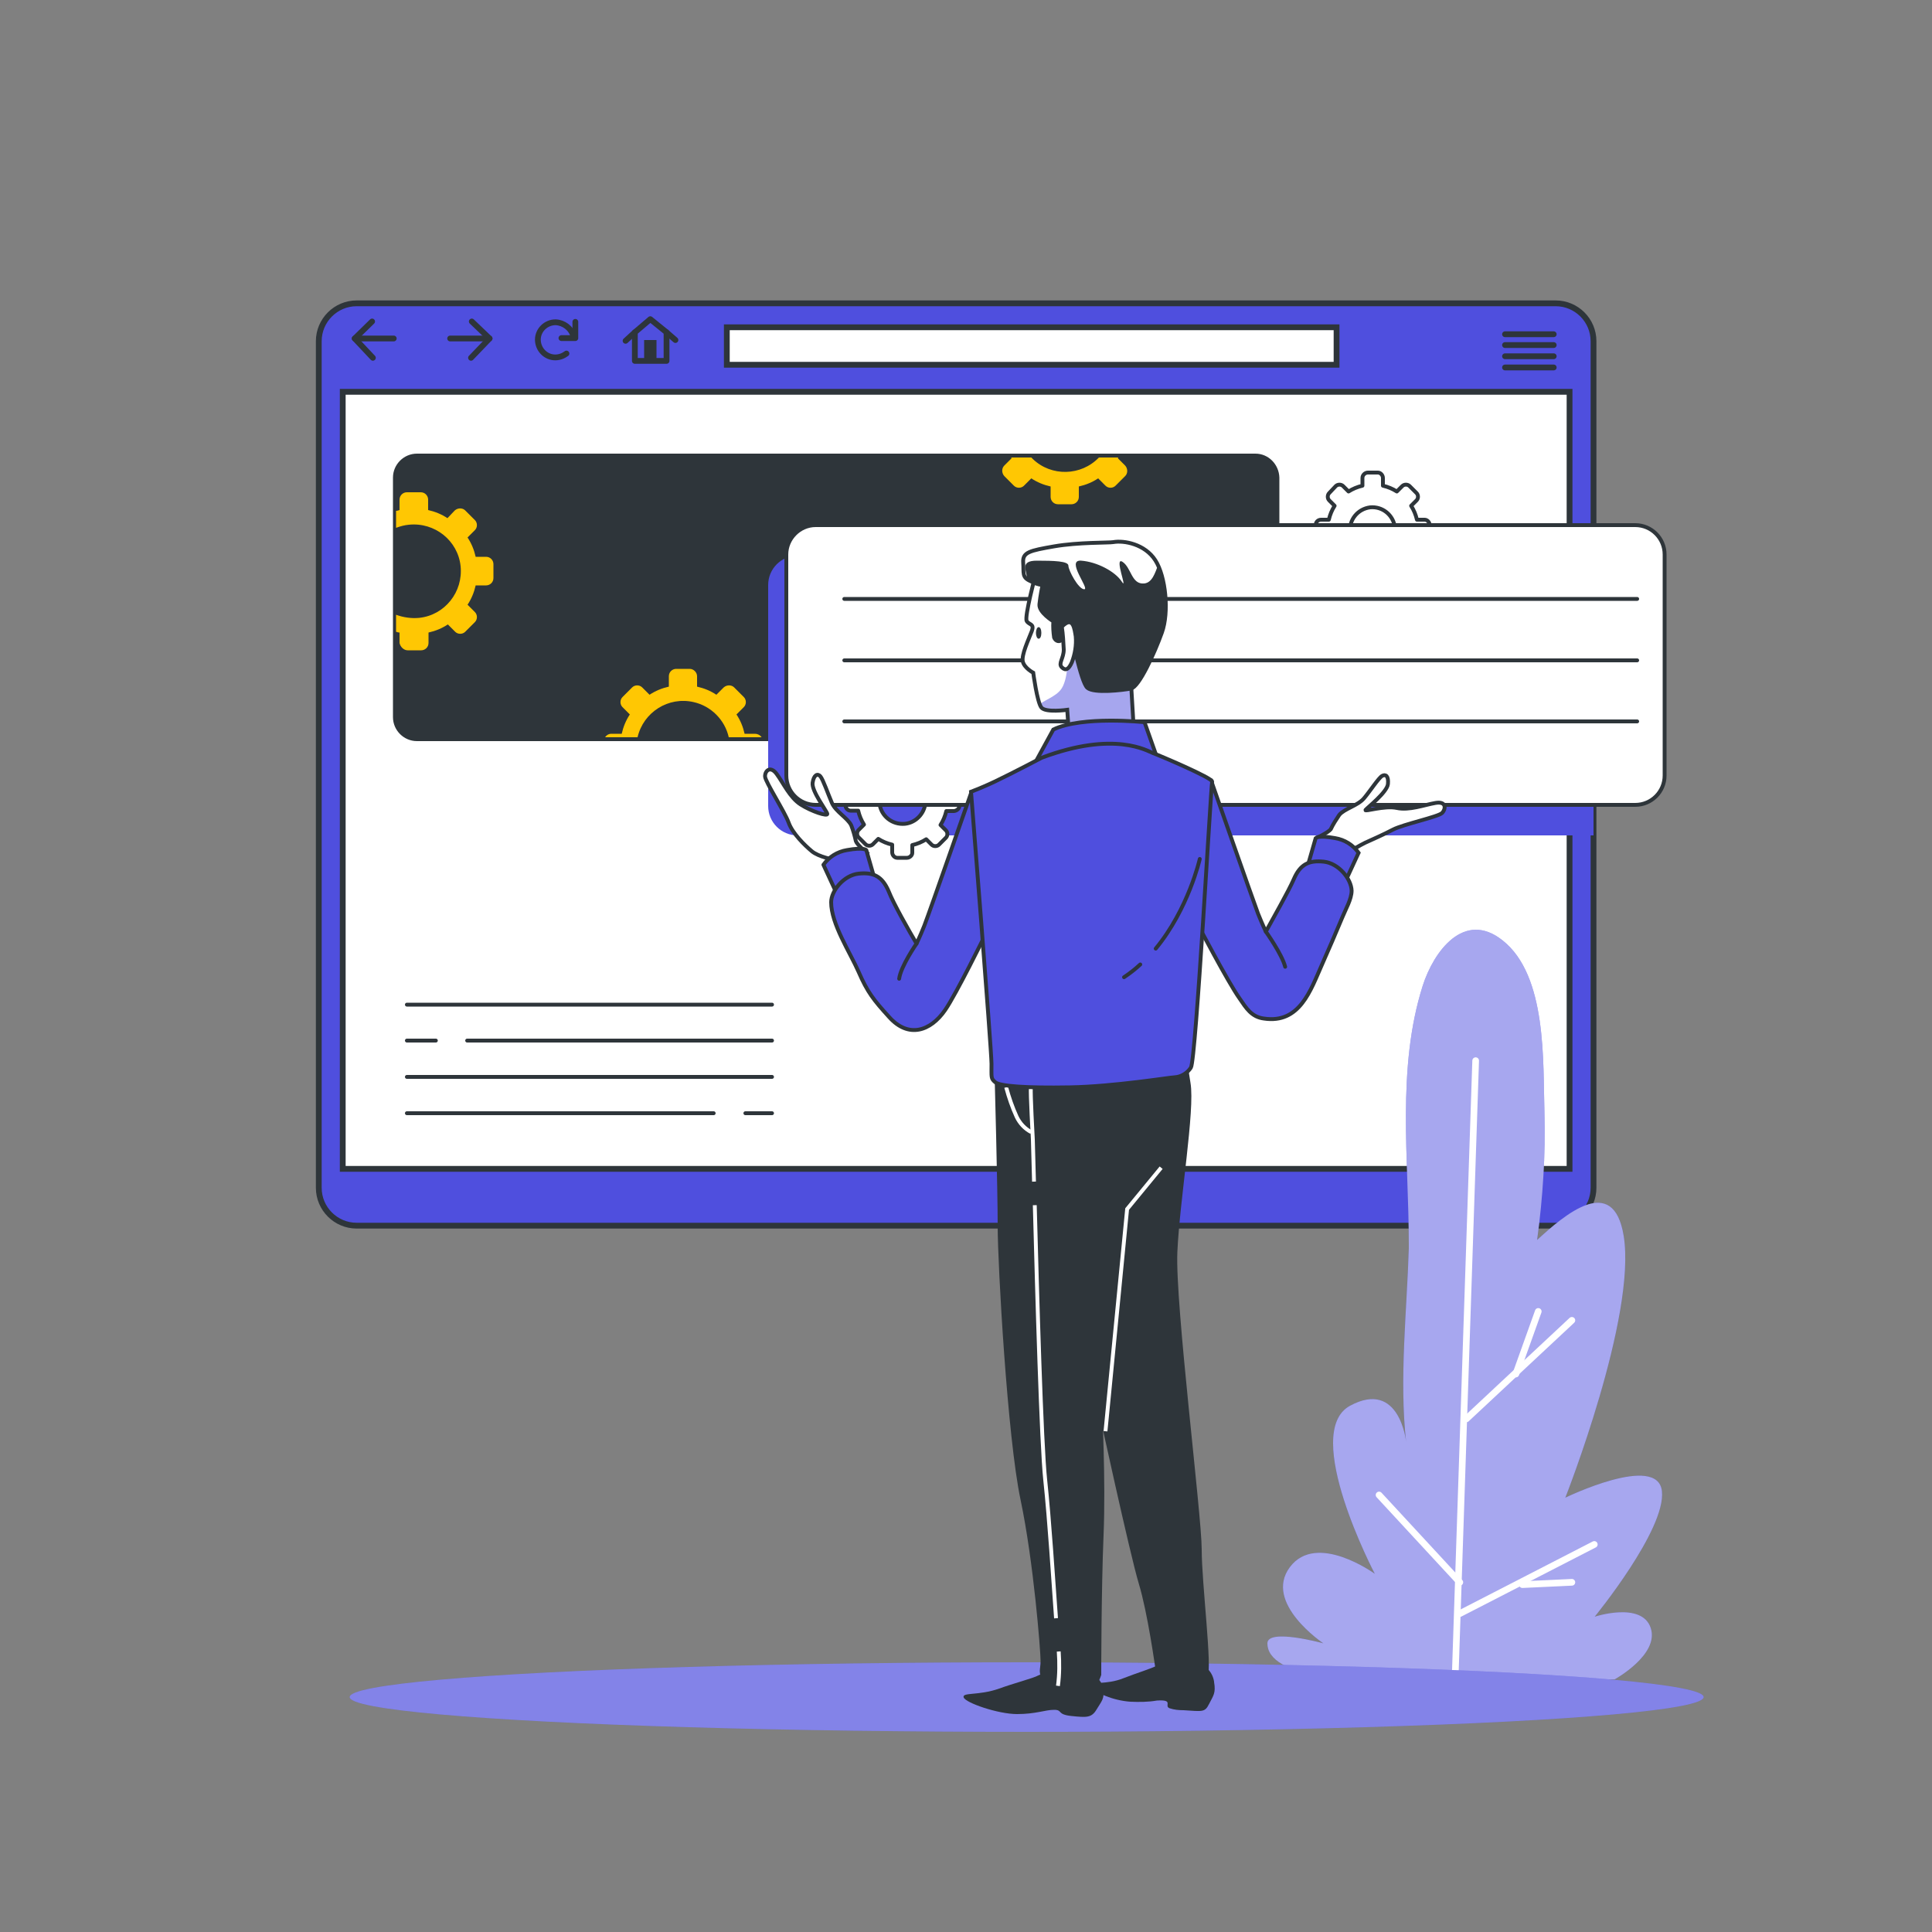 <?xml version="1.0" encoding="utf-8"?>
<!-- Generator: Adobe Illustrator 27.1.1, SVG Export Plug-In . SVG Version: 6.00 Build 0)  -->
<svg version="1.1" id="Layer_1" xmlns="http://www.w3.org/2000/svg" xmlns:xlink="http://www.w3.org/1999/xlink" x="0px" y="0px"
	 viewBox="0 0 500 500" style="enable-background:new 0 0 500 500;" xml:space="preserve">
<rect x="0" y="0" width="500" height="500" fill="#808080" stroke="none"/>
<style type="text/css">
	.st0{display:none;}
	.st1{display:inline;fill:#4F4FDE;}
	.st2{display:inline;opacity:0.7;fill:#FFFFFF;enable-background:new    ;}
	.st3{fill:#4F4FDE;stroke:#2E353A;stroke-width:1.501;stroke-miterlimit:10;}
	.st4{fill:#FFFFFF;stroke:#2E353A;stroke-width:1.501;stroke-miterlimit:10;}
	.st5{fill:none;stroke:#2E353A;stroke-linecap:round;stroke-linejoin:round;}
	.st6{fill:#2E353A;}
	.st7{fill:#FFC703;}
	.st8{fill:none;stroke:#2E353A;stroke-width:1.501;stroke-linecap:round;stroke-linejoin:round;}
	.st9{fill:#4F4FDE;}
	.st10{opacity:0.5;fill:#FFFFFF;enable-background:new    ;}
	.st11{fill:none;stroke:#FFFFFF;stroke-width:1.727;stroke-linecap:round;stroke-linejoin:round;}
	.st12{opacity:0.3;fill:#FFFFFF;enable-background:new    ;}
	.st13{fill:#2E353A;stroke:#2E353A;stroke-miterlimit:10;}
	.st14{fill:none;stroke:#FFFFFF;stroke-miterlimit:10;}
	.st15{fill:#FFFFFF;stroke:#2E353A;stroke-miterlimit:10;}
	.st16{fill:#FFFFFF;stroke:#2E353A;stroke-linecap:round;stroke-linejoin:round;}
	.st17{fill:#4F4FDE;stroke:#2E353A;stroke-linecap:round;stroke-linejoin:round;}
	.st18{fill:#4F4FDE;stroke:#2E353A;stroke-miterlimit:10;}
	.st19{fill:#FFFFFF;}
	.st20{clip-path:url(#SVGID_00000005244741173675922860000007335265757439463844_);}
	.st21{opacity:0.5;fill:#4F4FDE;enable-background:new    ;}
	.st22{fill:none;stroke:#2E353A;stroke-miterlimit:10;}
</style>
<g id="freepik--background-simple--inject-1--inject-120" class="st0">
	<path class="st1" d="M77,100c0,0-21,12-24,42s30,72,35,110s-35,47-19,95s100,59,145,40s66-67,133-67s115-31,111-100s-19-90-73-130
		S143,32,77,100z"/>
	<path class="st2" d="M77,100c0,0-21,12-24,42s30,72,35,110s-35,47-19,95s100,59,145,40s66-67,133-67s115-31,111-100s-19-90-73-130
		S143,32,77,100z"/>
</g>
<g id="freepik--Window--inject-1--inject-120">
	<path class="st3" d="M92.3,78.5h310.3c5.4,0,9.8,4.4,9.8,9.8v219.1c0,5.4-4.4,9.8-9.8,9.8H92.3c-5.4,0-9.8-4.4-9.8-9.8V88.3
		C82.5,82.9,86.9,78.5,92.3,78.5z"/>
	<rect x="88.7" y="101.4" class="st4" width="317.5" height="201.1"/>
	<line class="st5" x1="105.3" y1="260" x2="199.8" y2="260"/>
	<line class="st5" x1="120.9" y1="269.3" x2="199.8" y2="269.3"/>
	<line class="st5" x1="105.3" y1="269.3" x2="112.8" y2="269.3"/>
	<line class="st5" x1="105.3" y1="278.7" x2="199.8" y2="278.7"/>
	<line class="st5" x1="192.9" y1="288.1" x2="199.8" y2="288.1"/>
	<line class="st5" x1="105.3" y1="288.1" x2="184.7" y2="288.1"/>
	<path class="st6" d="M107.9,117.9h216.9c3.1,0,5.7,2.5,5.7,5.7v62c0,3.1-2.5,5.7-5.7,5.7H107.9c-3.1,0-5.7-2.5-5.7-5.7v-62
		C102.2,120.4,104.8,117.9,107.9,117.9z"/>
	<path class="st6" d="M324.9,118.4c2.9,0,5.2,2.3,5.2,5.2c0,0,0,0,0,0v62c0,2.9-2.3,5.2-5.2,5.2c0,0,0,0,0,0h-217
		c-2.9,0-5.2-2.3-5.2-5.2l0,0v-62c0-2.9,2.3-5.2,5.2-5.2c0,0,0,0,0,0H324.9 M324.9,117.4h-217c-3.4,0-6.2,2.8-6.2,6.2v62
		c0,3.4,2.8,6.2,6.2,6.2h217c3.4,0,6.2-2.8,6.2-6.2v-62C331,120.2,328.3,117.4,324.9,117.4z"/>
	<path class="st7" d="M284.4,118.4c-4.6,4.8-12.3,5-17.1,0.4c-0.1-0.1-0.2-0.2-0.4-0.4h-5.2l0.1,0.2l-1.9,1.9
		c-0.7,0.7-0.7,1.9,0,2.7l2.5,2.5c0.7,0.7,1.9,0.7,2.6,0c0,0,0,0,0,0l1.9-1.9c1.5,1,3.2,1.7,5,2.1v2.7c0,1,0.8,1.9,1.9,1.9l0,0h3.5
		c1,0,1.9-0.8,1.9-1.9c0,0,0,0,0,0v-2.7c1.8-0.4,3.5-1.1,5-2.1l1.9,1.9c0.7,0.7,1.9,0.7,2.6,0c0,0,0,0,0,0l2.5-2.5
		c0.7-0.7,0.7-1.9,0-2.7l-1.9-1.9l0.1-0.2L284.4,118.4z"/>
	<path class="st7" d="M195.4,189.9h-2.7c-0.4-1.8-1.1-3.5-2.1-5l1.9-1.9c0.7-0.7,0.7-1.9,0-2.6c0,0,0,0,0,0l-2.5-2.5
		c-0.7-0.7-1.9-0.7-2.7,0c0,0,0,0,0,0l-1.9,1.9c-1.5-1-3.2-1.7-5-2.1v-2.7c0-1-0.9-1.9-1.9-1.9H175c-1,0-1.9,0.8-1.9,1.9v2.7
		c-1.8,0.4-3.5,1.1-5,2.1l-1.9-1.9c-0.7-0.7-1.9-0.7-2.6,0c0,0,0,0,0,0l-2.5,2.5c-0.7,0.7-0.7,1.9,0,2.6c0,0,0,0,0,0l1.9,1.9
		c-1,1.5-1.7,3.2-2.1,5h-2.7c-0.7,0-1.3,0.4-1.6,0.9h8.4c1.5-6.5,8-10.6,14.5-9.1c4.5,1,8.1,4.6,9.1,9.1h8.5
		C196.7,190.2,196,189.9,195.4,189.9z"/>
	<path class="st7" d="M105.5,168.3h3.5c1,0,1.9-0.8,1.9-1.9v-2.7c1.8-0.4,3.5-1.1,5-2.1l1.9,1.9c0.7,0.7,1.9,0.7,2.6,0c0,0,0,0,0,0
		l2.5-2.5c0.7-0.7,0.7-1.9,0-2.6c0,0,0,0,0,0l-1.9-1.9c1-1.5,1.7-3.2,2.1-5h2.7c1,0,1.9-0.8,1.9-1.9l0,0V146c0-1-0.8-1.9-1.9-1.9
		l0,0h-2.7c-0.4-1.8-1.1-3.5-2.1-5l1.9-1.9c0.7-0.7,0.7-1.9,0-2.6c0,0,0,0,0,0l-2.5-2.5c-0.7-0.7-1.9-0.7-2.7,0l-1.9,2
		c-1.5-1-3.2-1.7-5-2.1v-2.7c0-1-0.8-1.9-1.9-1.9c0,0,0,0-0.1,0h-3.5c-1,0-1.9,0.8-1.9,1.9l0,0v2.7c-0.3,0.1-0.6,0.2-0.9,0.2v4.4
		c1.1-0.4,2.2-0.7,3.3-0.8c6.7-0.7,12.7,4.1,13.4,10.7c0.7,6.7-4.1,12.7-10.7,13.4c-2,0.2-4.1-0.1-6-0.8v4.4
		c0.3,0.1,0.6,0.2,0.9,0.2v2.7C103.6,167.4,104.5,168.3,105.5,168.3C105.5,168.3,105.5,168.3,105.5,168.3z"/>
	<rect x="188.1" y="84.7" class="st4" width="157.8" height="9.7"/>
	<polyline class="st8" points="96.3,83.2 91.8,87.6 96.5,92.6 	"/>
	<line class="st8" x1="91.8" y1="87.6" x2="101.9" y2="87.6"/>
	<polyline class="st8" points="122.1,83.2 126.7,87.6 121.9,92.6 	"/>
	<line class="st8" x1="126.7" y1="87.6" x2="116.5" y2="87.6"/>
	<path class="st8" d="M148.4,87c-0.6-2.1-2.5-3.5-4.6-3.6c-2.5,0-4.6,2-4.6,4.5c0,2.5,2,4.6,4.5,4.6c1.1,0,2.1-0.4,2.9-1"/>
	<polyline class="st8" points="145.3,87.5 148.9,87.5 148.9,83.3 	"/>
	<polygon class="st8" points="172.5,86 168.3,82.6 164.3,86 164.3,93.4 172.5,93.4 	"/>
	<rect x="166.7" y="88" class="st6" width="3.2" height="5.1"/>
	<line class="st8" x1="164.3" y1="86" x2="161.9" y2="88.2"/>
	<line class="st8" x1="172.5" y1="86" x2="174.8" y2="88"/>
	<line class="st8" x1="389.5" y1="86.5" x2="402.1" y2="86.5"/>
	<line class="st8" x1="389.5" y1="89.3" x2="402.1" y2="89.3"/>
	<line class="st8" x1="389.5" y1="92.2" x2="402.1" y2="92.2"/>
	<line class="st8" x1="389.5" y1="95.1" x2="402.1" y2="95.1"/>
	<path class="st9" d="M412.4,143.8h-206c-4.2,0-7.6,3.4-7.6,7.6l0,0v57.2c0,4.2,3.4,7.6,7.6,7.6l0,0h206V143.8z"/>
</g>
<g id="freepik--Plants--inject-1--inject-120">
	<path class="st9" d="M399.7,287.8c-0.4-13,0.7-35.3-10.8-44.4c-10-8-17.9,2.9-20.7,11.7c-6.8,21.4-3.6,45-3.6,67c0,0.3,0,0.7,0,1
		c-0.5,16.2-2.5,33.8-0.7,50c0,0-1.7-16.2-14.5-9.3s6.4,43.5,6.4,43.5s-15.1-11-22-1.7s8.7,19.7,8.7,19.7s-14.5-4-14.5,0
		s4.6,7.5,18,9.3h71.9c0,0,11.6-6.4,9.3-13.3s-14.5-2.9-14.5-2.9s18.5-22.6,17.4-32.5s-25,1.7-25,1.7s18.5-46.9,15.1-67.8
		c-2.7-16.4-15.5-5.2-22.4,1.1C399.3,309.9,400,298.9,399.7,287.8z"/>
	<path class="st10" d="M399.7,287.8c-0.4-13,0.7-35.3-10.8-44.4c-10-8-17.9,2.9-20.7,11.7c-6.8,21.4-3.6,45-3.6,67c0,0.3,0,0.7,0,1
		c-0.5,16.2-2.5,33.8-0.7,50c0,0-1.7-16.2-14.5-9.3s6.4,43.5,6.4,43.5s-15.1-11-22-1.7s8.7,19.7,8.7,19.7s-14.5-4-14.5,0
		s4.6,7.5,18,9.3h71.9c0,0,11.6-6.4,9.3-13.3s-14.5-2.9-14.5-2.9s18.5-22.6,17.4-32.5s-25,1.7-25,1.7s18.5-46.9,15.1-67.8
		c-2.7-16.4-15.5-5.2-22.4,1.1C399.3,309.9,400,298.9,399.7,287.8z"/>
	<line class="st11" x1="376.6" y1="433.9" x2="381.9" y2="274.5"/>
	<line class="st11" x1="379.5" y1="367.2" x2="406.8" y2="341.7"/>
	<line class="st11" x1="392.3" y1="355.6" x2="398.1" y2="339.4"/>
	<line class="st11" x1="356.9" y1="386.9" x2="377.8" y2="409.5"/>
	<line class="st11" x1="412.6" y1="399.7" x2="377.8" y2="417.6"/>
	<line class="st11" x1="394" y1="410.1" x2="406.8" y2="409.5"/>
</g>
<g id="freepik--Character--inject-1--inject-120">
	<ellipse class="st9" cx="265.7" cy="439.2" rx="175.2" ry="9"/>
	<ellipse class="st12" cx="265.7" cy="439.2" rx="175.2" ry="9"/>
	<path class="st6" d="M271.1,433c-0.8,0-1.6,0.2-2.4,0.6c-1.2,0.7-6.6,2.1-10.1,3.4c-5.4,1.9-9.7,0.9-9.2,2.3s8.9,4.3,13.8,4.3
		s7.3-1.1,9.6-1.1s0.6,1.2,4.5,1.6s5.2,0.5,6.5-1.7s2.1-2.7,1.7-5.4V437c-0.4-2.4-2.6-4.1-5-4.1L271.1,433z"/>
	<path class="st6" d="M301.5,430.4c-0.7,0-1.4,0.2-2,0.6c-1.1,0.7-5.7,2.1-8.7,3.3c-4.7,1.9-8.4,0.6-8,2.2s5.4,3.6,9.7,3.9
		c2.3,0.1,4.6,0.1,6.9-0.3c4.6-0.3,1.7,1.4,3.3,2c1.2,0.4,2.4,0.5,3.6,0.5c4.9,0.3,5.5,0.6,6.6-1.6s1.8-2.8,1.3-5.7v-0.1
		c-0.4-2.6-2.4-4.5-4.5-4.6L301.5,430.4z"/>
	<path class="st13" d="M257.9,278.1c0,0,0.8,29.4,0.8,39.3s2.5,54.5,5.9,70.6s5.2,39.3,5.2,41.8s-0.8,3.1,0.8,4.8s8,4.8,10.3,3.8
		s3.6-5,3.6-5s0-21.8,0.6-36.1s-0.4-33-0.4-33s8.2,37.8,10.5,45.4s4.2,21.3,4.6,24s2.3,2.8,4.6,2.8c2.8,0,6.3-0.4,7.6-2.5
		s-1.5-24.1-1.5-33s-6.9-63.5-6.3-77s4.6-36.8,3.4-43.7c-0.7-4.1-1.2-8.2-1.3-12.4C306.4,268,263.1,263,257.9,278.1z"/>
	<path class="st14" d="M260.4,281.4c0.7,2.6,1.6,5.2,2.7,7.6c0.8,1.7,2.1,3.1,3.8,4"/>
	<path class="st14" d="M274,427.4c0.2,3,0.2,5.9-0.2,8.9"/>
	<path class="st14" d="M267.8,311.9c0.6,22.9,1.7,61.8,2.7,71.1c1.1,10.4,2.1,26.2,2.8,35.8"/>
	<path class="st14" d="M266.8,281.7c-0.2,0.6,0.5,13.2,0.5,13.2s0.1,4.2,0.3,10.9"/>
	<path class="st15" d="M208.7,198.9c0,0-0.2-5,0.8-3.8s1.3,3.6,1.7,5.9c0,0,0.6-4.4,1.3-3.1c0.7,1.6,0.9,3.3,0.6,5
		c-0.1,2.4,0.4,4.8,1.5,6.9C215.5,211,210.2,207.5,208.7,198.9z"/>
	<path class="st16" d="M366.8,205.4c0,0,3-4.1,1.4-3.6s-3,2.3-4.7,3.9c0,0,1.9-4,0.7-3.3c-1.5,0.9-2.6,2.3-3.3,3.8
		c-1.2,2.1-3,3.8-5.1,4.9C354.4,211.8,360.8,211.8,366.8,205.4z"/>
	<path class="st16" d="M370,138.4v-2.5c0-0.7-0.6-1.4-1.3-1.4c0,0,0,0,0,0h-2c-0.3-1.3-0.8-2.5-1.5-3.6l1.4-1.4
		c0.5-0.5,0.5-1.4,0-1.9l-1.8-1.8c-0.5-0.5-1.4-0.5-1.9,0l-1.4,1.4c-1.1-0.7-2.3-1.2-3.6-1.5v-2c0-0.7-0.6-1.4-1.3-1.4c0,0,0,0,0,0
		H354c-0.7,0-1.4,0.6-1.4,1.4v2c-1.3,0.3-2.5,0.8-3.6,1.5l-1.4-1.4c-0.5-0.5-1.4-0.5-1.9,0c0,0,0,0,0,0l-1.7,1.8
		c-0.5,0.5-0.5,1.4,0,1.9l1.4,1.4c-0.7,1.1-1.2,2.3-1.5,3.6h-2c-0.8,0-1.4,0.6-1.4,1.4v2.5c0,0.8,0.6,1.4,1.4,1.4h2
		c0.3,1.3,0.8,2.5,1.5,3.6l-1.4,1.4c-0.5,0.5-0.5,1.4,0,1.9l1.8,1.8c0.5,0.5,1.4,0.5,1.9,0c0,0,0,0,0,0l1.4-1.4
		c1.1,0.7,2.3,1.2,3.6,1.5v1.9c0,0.7,0.6,1.4,1.4,1.4h2.5c0.7,0,1.4-0.6,1.4-1.3c0,0,0,0,0,0v-1.9c1.3-0.3,2.5-0.8,3.6-1.5l1.4,1.4
		c0.5,0.5,1.4,0.5,1.9,0l1.8-1.8c0.5-0.5,0.5-1.4,0-1.9l-1.4-1.4c0.7-1.1,1.2-2.3,1.5-3.6h2C369.5,139.7,370,139.1,370,138.4z
		 M355.8,142.9c-3.2,0.3-6-2-6.4-5.2c-0.3-3.2,2-6,5.2-6.4c3.2-0.3,6,2,6.4,5.2c0,0.4,0,0.8,0,1.2
		C360.7,140.4,358.6,142.6,355.8,142.9L355.8,142.9z"/>
	<path class="st16" d="M248.3,208.5v-2.5c0-0.7-0.6-1.4-1.3-1.4c0,0,0,0,0,0h-2c-0.3-1.3-0.8-2.5-1.4-3.6l1.4-1.4
		c0.5-0.5,0.5-1.4,0-1.9c0,0,0,0,0,0l-1.8-1.8c-0.5-0.5-1.4-0.5-1.9,0l-1.4,1.4c-1.1-0.7-2.3-1.2-3.6-1.5v-2c0-0.7-0.6-1.4-1.4-1.4
		h-2.5c-0.7,0-1.4,0.6-1.4,1.4v2c-1.3,0.3-2.5,0.8-3.6,1.5l-1.4-1.4c-0.5-0.5-1.4-0.5-1.9,0l-1.8,1.8c-0.5,0.5-0.5,1.4,0,1.9
		c0,0,0,0,0,0l1.4,1.4c-0.7,1.1-1.2,2.3-1.5,3.6h-2c-0.7,0-1.4,0.6-1.4,1.3c0,0,0,0,0,0v2.5c0,0.7,0.6,1.4,1.3,1.4c0,0,0,0,0,0h2
		c0.3,1.3,0.8,2.5,1.5,3.6l-1.4,1.4c-0.5,0.5-0.5,1.4,0,1.9l1.8,1.8c0.5,0.5,1.4,0.5,1.9,0l1.4-1.4c1.1,0.7,2.3,1.2,3.6,1.5v2
		c0,0.7,0.6,1.4,1.3,1.4c0,0,0,0,0,0h2.5c0.7,0,1.4-0.6,1.4-1.3c0,0,0,0,0,0v-2c1.3-0.3,2.5-0.8,3.6-1.5l1.4,1.4
		c0.5,0.5,1.4,0.5,1.9,0l1.8-1.8c0.5-0.5,0.5-1.4,0-1.9l-1.4-1.4c0.7-1.1,1.2-2.3,1.5-3.6h2C247.7,209.8,248.3,209.2,248.3,208.5
		C248.3,208.5,248.3,208.5,248.3,208.5z M234.2,213.2c-3.3,0.3-6.2-2-6.6-5.3c-0.3-3.3,2-6.2,5.3-6.6c3.3-0.3,6.2,2,6.6,5.3
		c0,0.4,0,0.8,0,1.2C239.2,210.6,237,212.9,234.2,213.2L234.2,213.2z"/>
	<path class="st16" d="M211.1,135.9h212.1c4.2,0,7.6,3.4,7.6,7.6v57.2c0,4.2-3.4,7.6-7.6,7.6H211.1c-4.2,0-7.6-3.4-7.6-7.6v-57.2
		C203.5,139.4,206.9,135.9,211.1,135.9z"/>
	<line class="st5" x1="423.7" y1="155" x2="218.5" y2="155"/>
	<line class="st5" x1="423.7" y1="170.9" x2="218.5" y2="170.9"/>
	<line class="st5" x1="423.7" y1="186.7" x2="218.5" y2="186.7"/>
	<path class="st15" d="M224.3,220.7c0,0-2.5-2.1-2.8-3c-0.3-1.4-0.7-2.8-1.2-4.1c-0.9-1.9-4-3.5-5-5.8s-2.3-6.1-3-6.9
		s-1.7-0.4-2,1.7s3.6,7.2,3.8,8s-4.1-0.6-6.9-2.4s-4.5-5.6-6.2-7.9s-3.1-0.7-3,0.7s5.1,9.1,6.1,11.9s4.2,5.9,6,7.4s5.8,2.2,5.8,2.2
		l2.6,2.6L224.3,220.7z"/>
	<path class="st17" d="M216.7,231.6l-3.6-7.8c1.4-2,3.6-3.4,6.1-3.8c4.4-0.8,5,0,5,0l2.3,8C226.5,228.1,219,228.7,216.7,231.6z"/>
	<path class="st17" d="M251.4,205c0,0-10.7,30.7-12.2,34.6c-0.4,1-1.1,2.7-2,4.6c-1.9-3.2-6-10.4-7.2-13.5c-1.7-4-4-5-7.8-4.6
		s-7.1,4.4-7.1,7.4c0,5.6,4.9,13,7.1,18c2.3,5.3,3.9,7.3,7.9,11.7c5,5.6,10.7,3.7,14.5-1.8c2.9-4.2,10.4-19.5,10.4-19.5
		S253.1,209.8,251.4,205z"/>
	<path class="st5" d="M237.2,244.2c0,0-4.1,5.9-4.5,9.1"/>
	<path class="st16" d="M340.9,216.8c0,0,2.9-1.4,3.5-2.2c0.6-1.3,1.4-2.5,2.2-3.7c1.3-1.6,4.8-2.4,6.4-4.3s3.8-5.3,4.7-5.8
		s1.7,0,1.5,2.1s-5.3,6.1-5.8,6.7s4.9-1.2,8.1-0.5s7.1-0.8,10-1.3s2.7,1.6,1.7,2.6s-10,2.9-12.7,4.3s-5,2.4-7.2,3.4
		c-1.6,0.8-3.1,1.7-4.6,2.6l-3.2,1.9L340.9,216.8z"/>
	<path class="st18" d="M348,228.5l3.6-7.8c-1.4-2-3.6-3.4-6.1-3.8c-4.4-0.8-5,0-5,0l-2.3,8C338.2,224.9,345.7,225.5,348,228.5z"/>
	<path class="st17" d="M342.6,223c-3.8-0.4-6.1,0.6-7.8,4.6c-1.3,3-5.4,10.2-7.2,13.5c-0.9-1.9-1.6-3.6-2-4.6
		c-1.5-4-12.2-34.6-12.2-34.6c-1.7,4.8-3.6,37-3.6,37s8,15.3,11,19.5c1.7,2.5,3.1,4.8,6.3,5.2c9.3,1.4,12.1-7.4,15-13.9
		c1.8-4.1,3.6-8.2,5.3-12.3c0.8-2,2.4-4.7,2.4-6.9C349.7,227.4,346.4,223.4,342.6,223z"/>
	<path class="st5" d="M327.6,241.1c0,0,4.2,5.9,5,9.1"/>
	<path class="st19" d="M268,148.7c0,0-2.9,10.9-2.3,12s2.1,0.6,1.3,2.7s-2.7,6.1-2.3,7.8s2.7,2.9,2.7,2.9s1,7.6,2.1,9
		s6.7,0.6,6.7,0.6l0.4,5.7l16.8-1l-0.6-10.1l-0.8-31.1L268,148.7z"/>
	<g>
		<defs>
			<path id="SVGID_1_" d="M268,148.7c0,0-2.9,10.9-2.3,12s2.1,0.6,1.3,2.7s-2.7,6.1-2.3,7.8s2.7,2.9,2.7,2.9s1,7.6,2.1,9
				s6.7,0.6,6.7,0.6l0.4,5.7l16.8-1l-0.6-10.1l-0.8-31.1L268,148.7z"/>
		</defs>
		<clipPath id="SVGID_00000150066054374211347360000018313897524142722458_">
			<use xlink:href="#SVGID_1_"  style="overflow:visible;"/>
		</clipPath>
		<g style="clip-path:url(#SVGID_00000150066054374211347360000018313897524142722458_);">
			<path class="st21" d="M276.1,183.7l0.4,5.7l16.8-1l-0.6-10.1l-0.4-13.1c-2.2,0-4.2,0.1-4.8,0.1c-1.5,0-4.9-0.3-5.6,0
				s-1.8,0.5-1.8,0.5l-3.8,4.1c0,0,0.2,5.4-1.5,8.2c-1.5,2.4-5.4,3.3-5.7,4.4c0.1,0.2,0.2,0.4,0.3,0.6c0.2,0.1,0.4,0.3,0.7,0.5
				C271.9,184.4,276.1,183.7,276.1,183.7z"/>
		</g>
	</g>
	<path class="st22" d="M268,148.7c0,0-2.9,10.9-2.3,12s2.1,0.6,1.3,2.7s-2.7,6.1-2.3,7.8s2.7,2.9,2.7,2.9s1,7.6,2.1,9
		s6.7,0.6,6.7,0.6l0.4,5.7l16.8-1l-0.6-10.1l-0.8-31.1L268,148.7z"/>
	<path class="st6" d="M269.5,163.8c0,0.9-0.3,1.5-0.7,1.5s-0.7-0.7-0.7-1.5s0.3-1.5,0.7-1.5S269.5,162.9,269.5,163.8z"/>
	<path class="st15" d="M288.1,140.3c-1,0.2-9,0-15.3,1.1s-8.2,1.5-8,4.2s-0.4,3.8,1.9,4.8c1,0.5,2,0.9,3.1,1c0,0-0.6,2.9-0.8,5
		s3.6,4.4,3.6,4.4c-0.1,1.4,0,2.8,0.2,4.2c0.4,1,1.5,1.3,2.1,0.4s1-4.8,1.7-3.2s3.1,14.3,4.8,15.8s9.2,0.6,11.3,0.2s6.1-9.2,8-14.5
		s1-14.5-1.7-18.7S290.9,139.8,288.1,140.3z"/>
	<path class="st6" d="M299.7,146.3c-0.8,2-1.5,4.5-3.6,4.7c-3.3,0.3-3.3-4.1-5.6-5.6s1.5,7.7-0.2,5.1s-6.4-5.1-10.5-5.4
		s2.3,7.4,0.8,7.4s-4.1-4.9-4.1-6.1s-3.8-1.3-8.2-1.3s-2.6,2.6-2.6,4.1c0,0.2,0.1,0.4,0.2,0.6c0.3,0.2,0.6,0.4,1,0.6
		c1,0.5,2,0.9,3.1,1c0,0-0.6,2.9-0.8,5s3.6,4.4,3.6,4.4c-0.1,1.4,0,2.8,0.2,4.2c0.4,1,1.5,1.3,2.1,0.4s1-4.8,1.7-3.2
		s3.1,14.3,4.8,15.8s9.2,0.6,11.3,0.2s6.1-9.2,8-14.5C302.5,159,301.9,150.8,299.7,146.3z"/>
	<path class="st18" d="M272.6,188.8l-4.6,8.4c0,0,11.5-3.4,17.9-3.4c4.4,0.1,8.9,0.5,13.2,1.3l-2.9-8.2
		C296.1,186.9,280.1,185.2,272.6,188.8z"/>
	<path class="st18" d="M269.6,196.1c0,0-7.6,4-12,6.1c-2.1,1-4.2,1.9-6.3,2.7c0,0,5.3,66.8,5.3,70.4s-0.2,3.8,1,4.8
		s7.8,1.5,19.3,1.3s26-2.6,27.1-2.6c1.7-0.1,3.3-1.1,4.2-2.5c1.3-1.9,5.2-73.1,5.5-74s-13.9-6.9-15.3-7.4S288.5,189,269.6,196.1z"/>
	<path class="st5" d="M295.1,249.6c-1.3,1.2-2.7,2.3-4.2,3.3"/>
	<path class="st5" d="M310.5,222.3c0,0-2.9,12.9-11.4,23.2"/>
	<path class="st15" d="M274.8,162.2c0.3,2,0.4,3.9,0.5,5.9c0,2.3-1.5,3.6-0.5,4.6s1.8,0.5,2.6-1.3c0.8-2.1,1.2-4.4,1-6.7
		C278.1,163,277.8,159.1,274.8,162.2z"/>
	<polyline class="st14" points="286.1,370.4 291.7,312.9 300.5,302.2 	"/>
</g>
</svg>
